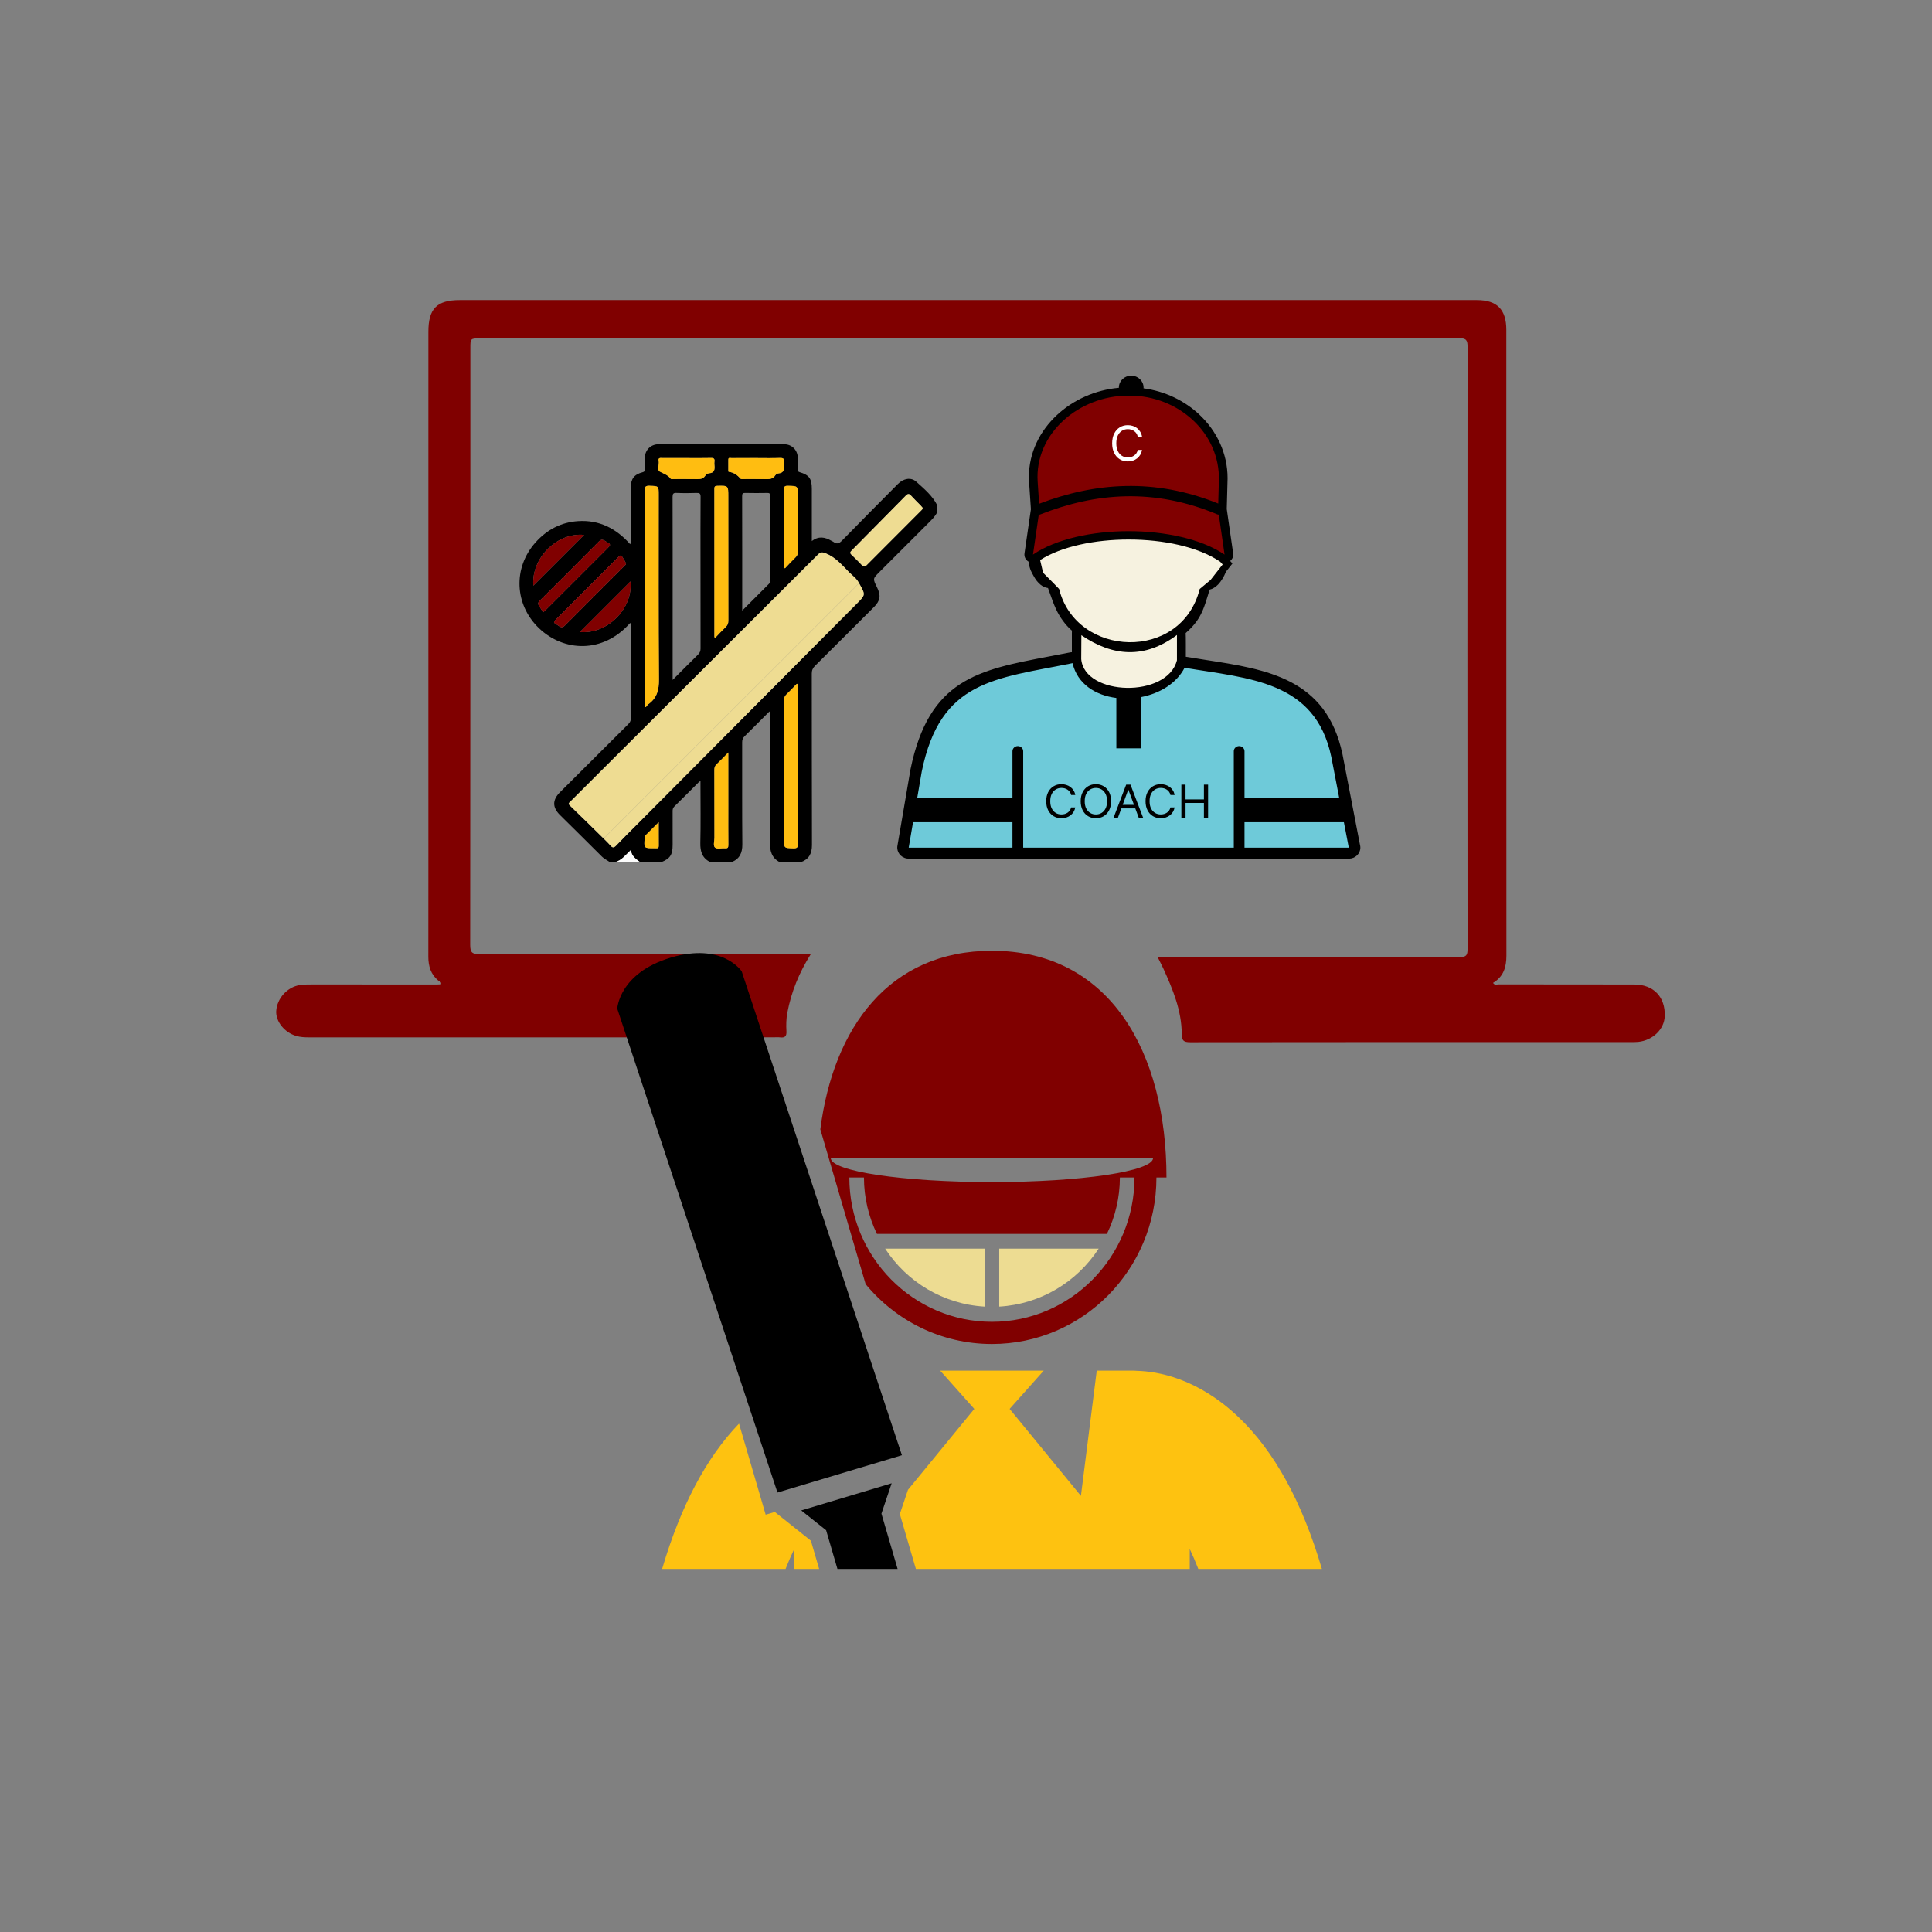 <?xml version="1.0" encoding="utf-8"?>
<!-- Generator: Adobe Illustrator 24.0.1, SVG Export Plug-In . SVG Version: 6.00 Build 0)  -->
<svg version="1.1" id="Layer_1" xmlns="http://www.w3.org/2000/svg" xmlns:xlink="http://www.w3.org/1999/xlink" x="0px" y="0px"
	 viewBox="0 0 1080 1080" style="enable-background:new 0 0 1080 1080;" xml:space="preserve">
<rect x="0" y="0" width="1080" height="1080" fill="#808080" stroke="none"/>
<style type="text/css">
	.st0{fill:#800000;}
	.st1{display:none;fill:#800000;}
	.st2{fill:#F6F2E0;}
	.st3{fill:#FFFFFF;}
	.st4{fill:#6ECAD9;}
	.st5{fill:#FCFCFC;}
	.st6{fill:#EEDC92;}
	.st7{fill:#FFBD11;}
	.st8{fill:#EDDC92;}
	.st9{fill:#FEC210;}
</style>
<g>
	<path class="st0" d="M453.32,533.24c-6.69,10.57-10.99,21.29-13.19,32.86c-0.66,3.47-0.7,6.94-0.51,10.39
		c0.16,2.88-0.93,3.72-3.57,3.4c-1.23-0.15-2.5-0.02-3.75-0.02c-86.55,0-173.1,0-259.66,0.01c-2.38,0-4.74-0.11-7.03-0.78
		c-6.58-1.91-11.54-8.11-11.2-13.92c0.41-7.07,6.19-13.48,13.28-14.55c2.05-0.31,4.16-0.31,6.24-0.31c23.52-0.01,47.03,0,70.55,0.01
		c0.69,0,1.38-0.06,2.07-0.1c0.38-1.44-0.89-1.54-1.54-2.07c-4.18-3.48-5.57-8.03-5.57-13.33c0.05-42.02,0.02-84.05,0.02-126.07
		c0-74.45,0-148.89,0.01-223.34c0-12.89,4.74-17.68,17.56-17.68c189.52,0,379.05,0,568.57,0c11.27,0,16.45,5.26,16.45,16.67
		c0,116.61-0.01,233.22,0.05,349.83c0,6.42-1.65,11.75-7.46,15.18c0.81,1.46,2.05,0.86,3.02,0.86c25.33,0.04,50.65-0.01,75.98,0.06
		c10.76,0.03,17.34,7,16.97,17.68c-0.25,7.27-6.6,13.49-14.76,14.39c-1.38,0.15-2.78,0.11-4.17,0.11c-82.1,0-164.2-0.02-246.3,0.09
		c-3.79,0.01-4.76-0.93-4.78-4.74c-0.08-13-4.97-24.77-10.25-36.37c-0.91-1.99-1.95-3.92-3.18-6.38c1.82-0.09,3.26-0.21,4.69-0.21
		c54.69-0.01,109.37-0.05,164.06,0.1c3.8,0.01,4.47-1.03,4.46-4.58c-0.1-112.16-0.09-224.31,0-336.47c0-3.56-0.55-4.92-4.59-4.91
		c-182.43,0.12-364.86,0.11-547.28,0.11c-5.57,0-5.57,0-5.57,5.47c0,111.18,0.03,222.37-0.1,333.55c-0.01,4.25,1.07,5.18,5.24,5.17
		c59.97-0.16,119.95-0.11,179.92-0.11C449.54,533.24,451.07,533.24,453.32,533.24z"/>
	<path class="st1" d="M377.85,778.78c4.3-7.52,10.66-12.64,18.08-16.59c10.88-5.79,22.82-7.7,34.83-9.28
		c10.75-1.41,21.6-2.06,32.23-4.29c12.15-2.54,23.16-7,29.57-18.71c2.57-4.7,3.84-9.79,4.67-15.02c0.47-2.94-0.65-5.5-2.25-7.82
		c-3.93-5.73-8.14-11.27-11.93-17.08c-6.85-10.5-12.77-21.5-15.41-33.88c-2.51-11.78-1.56-23.19,4.58-33.88
		c3.18-5.54,2.9-11.79,3.14-17.87c0.32-7.92-1.08-15.86-0.26-23.77c2.41-23.04,14.59-39.49,35.44-48.76
		c29.94-13.31,59.6-12.26,87.46,5.78c18.78,12.16,26,30.68,25.56,52.59c-0.17,8.6-1.24,17.24,0.61,25.79
		c0.38,1.74,0.76,3.64,1.71,5.08c9.04,13.79,7.61,28.31,2.73,42.84c-4.19,12.48-11.06,23.51-19.62,33.58
		c-4.05,4.76-9.81,9.24-8.85,16.32c1.36,10.02,5.58,18.91,13.97,25.21c9.3,6.98,20.31,8.59,31.43,9.73
		c12.98,1.33,26.14,1.28,38.81,4.98c12.27,3.58,21.23,11.11,26.89,22.63c1.15,2.34,1.06,3.26-1.8,3.04
		c-1.94-0.15-3.89-0.01-5.84-0.01c-107.14,0-214.28,0-321.42-0.02C380.85,779.36,379.43,779.82,377.85,778.78z"/>
	<path class="st1" d="M542.35,877.54c-76.81,0-153.62-0.03-230.43,0.1c-4.05,0.01-5.12-0.99-4.98-5.02
		c0.36-10.26-0.38-20.55,3-30.56c8.23-24.32,29.49-39.84,55.74-39.86c117.86-0.08,235.71-0.08,353.57,0.03
		c33.3,0.03,58.25,25.01,58.71,58.25c0.06,4.59-0.08,9.19,0.07,13.77c0.08,2.39-0.42,3.72-3.17,3.31c-1.36-0.2-2.78-0.03-4.17-0.03
		C694.58,877.54,618.46,877.54,542.35,877.54z"/>
</g>
<g>
	<path d="M632.35,210c3.8,0,6.9,2.97,6.9,6.61v0.47c12.02,1.61,22.91,6.91,31.17,14.66c9.73,9.14,15.81,21.67,15.81,35.61
		l-0.46,17.21l3.56,24.68c0.14,0.8,0.06,1.62-0.23,2.38s-0.78,1.43-1.43,1.95l0.44,0.5l0.82,0.93l-3.59,4.55l-0.07,0.16l-0.02,0.05
		c-1.1,2.68-2.57,5.12-4.27,6.92c-1.43,1.46-3.03,2.51-4.77,2.92c-0.34,1.03-0.71,2.1-0.98,3.15c-1.94,6.26-3.46,11.19-7.5,16.09
		c-0.88,1.07-1.82,2.1-2.81,3.07c-0.68,0.68-1.38,1.34-2.12,1.97c0.12,1.19,0.1,11.6,0.08,14.58l-1.19,0.27
		c-2.6,8.82-10.4,14.54-19.58,17.24c-5.23,1.53-10.92,2.09-16.34,1.69c-5.46-0.4-10.69-1.79-14.94-4.13
		c-5.97-3.29-10.06-8.44-10.35-15.4v-0.48l-1.3-0.34v-13.37l0.03-1.4c-3.72-3.23-6.76-7.51-8.81-11.86
		c-1.43-3.03-2.56-6.32-3.88-10.03l-0.68-1.93c-1.49-0.19-2.88-0.85-4.13-1.82c-1.57-1.23-2.92-3.03-4.02-5.11
		c-0.74-1.39-2.2-3.48-2.73-7.83c-1.59-0.93-2.54-2.7-2.27-4.58l3.58-24.7l-1-15.12c-0.07-1.1-0.11-2.1-0.11-3
		c0-13.47,6.05-25.56,15.62-34.49c9.08-8.48,21.38-14.1,34.67-15.28v-0.18C625.46,212.97,628.56,210,632.35,210z"/>
	<path d="M637.37,383.49c8.05-1.72,15.36-6.02,18.92-12.63c1.15-2.58,4.03-4.17,7.03-3.67c4.74,0.8,7.63,1.25,10.54,1.69
		c34.63,5.35,67.49,10.42,76.57,52.57l9.8,50.75c0.15,0.52,0.23,1.07,0.23,1.63c0,3.41-2.89,6.17-6.44,6.17H508
		c-0.34-0.02-0.68-0.04-1.03-0.09c-3.5-0.54-5.88-3.7-5.31-7.06l7.31-42.76c10.34-50.37,37.75-55.58,77.47-63.13
		c4.18-0.79,8.48-1.61,11.83-2.28c3.43-0.68,6.81,1.41,7.57,4.7c1.35,5.79,5.23,9.83,10.27,12.21c3.02,1.43,6.45,2.3,10.01,2.62
		C629.83,384.52,633.67,384.28,637.37,383.49z"/>
	<path class="st2" d="M657.92,354.96c-18,13.42-35.8,12.14-53.43,0.12l-0.08,13.37c1.86,20.73,48.23,21.9,53.51,0.61V354.96z
		 M683.47,315.54c-0.45-0.51-0.9-1.02-1.35-1.52l-0.31-0.19c-12.11-8.17-31.44-12.24-50.86-12.24c-18.86,0-37.55,3.84-49.52,11.47
		l1.67,7.1l5.52,5.54l3.42,3.53c9.6,38.49,68.34,40.9,78.61,0l6.04-5.03L683.47,315.54z"/>
	<path class="st0" d="M684.54,310.01l-3.22-22.32c-0.36-0.02-0.72-0.1-1.06-0.24c-17.59-7.35-34.55-10.36-50.97-10.02
		c-16.43,0.35-32.37,4.07-47.89,10.18c-0.24,0.1-0.49,0.16-0.74,0.19l-3.22,22.21C602.91,292.61,658.61,292.51,684.54,310.01z
		 M681.01,281.49l0.35-12.97c0.72-26.27-22.44-47.35-49.87-47.35h-0.78c-27.86,0-52.43,21.46-50.65,48.1l0.82,12.33
		c15.62-5.96,31.69-9.57,48.3-9.92C645.91,271.32,663.17,274.28,681.01,281.49z"/>
	<path class="st3" d="M638.41,244.1h-2.4c-0.14-0.69-0.39-1.29-0.74-1.81s-0.77-0.96-1.28-1.31c-0.5-0.36-1.05-0.63-1.65-0.81
		c-0.61-0.18-1.24-0.27-1.9-0.27c-1.2,0-2.28,0.3-3.26,0.91c-0.97,0.6-1.74,1.49-2.31,2.67s-0.85,2.62-0.85,4.33
		s0.28,3.15,0.85,4.33c0.57,1.18,1.34,2.07,2.31,2.67c0.97,0.6,2.06,0.91,3.26,0.91c0.66,0,1.29-0.09,1.9-0.27
		c0.61-0.18,1.16-0.45,1.65-0.8c0.5-0.36,0.93-0.8,1.28-1.32c0.35-0.53,0.6-1.13,0.74-1.81h2.4c-0.18,1.01-0.51,1.91-0.99,2.71
		s-1.07,1.48-1.78,2.03c-0.71,0.55-1.5,0.97-2.39,1.26c-0.88,0.29-1.81,0.43-2.81,0.43c-1.69,0-3.19-0.41-4.51-1.23
		s-2.35-1.99-3.1-3.51c-0.75-1.52-1.13-3.32-1.13-5.4c0-2.08,0.38-3.88,1.13-5.4c0.75-1.52,1.79-2.69,3.1-3.51
		c1.31-0.82,2.82-1.23,4.51-1.23c1,0,1.94,0.14,2.81,0.43c0.88,0.29,1.68,0.71,2.39,1.27c0.71,0.55,1.3,1.23,1.78,2.03
		C637.91,242.18,638.23,243.09,638.41,244.1z"/>
	<path class="st4" d="M662.19,373.28c-4.54,8.82-14.01,14.39-24.26,16.39v28.64h-13.88l-0.01-28.14
		c-11.57-1.46-21.77-7.77-24.48-19.46c-43.63,8.82-73.81,9.48-84.29,60.57l-2.5,14.55h53.2v-25.89c0-1.58,1.34-2.87,3-2.87
		s3,1.29,3,2.87v53.9H689.7v-53.9c0-1.58,1.34-2.87,3-2.87s2.99,1.29,2.99,2.87v25.89h52.9l-4.4-22.81
		C735.22,380.57,698.32,379.34,662.19,373.28z M510.4,459.63l-2.43,14.21h58v-14.21H510.4z M695.69,473.84h58.3l-2.74-14.21h-55.56
		V473.84z"/>
	<path d="M601.09,444.4h-2.33c-0.14-0.65-0.38-1.21-0.72-1.7c-0.34-0.49-0.75-0.9-1.24-1.23c-0.48-0.34-1.02-0.59-1.61-0.76
		c-0.59-0.17-1.2-0.25-1.84-0.25c-1.17,0-2.22,0.28-3.17,0.85c-0.94,0.57-1.69,1.4-2.25,2.5c-0.55,1.1-0.83,2.46-0.83,4.06
		s0.28,2.96,0.83,4.06c0.56,1.1,1.31,1.94,2.25,2.5c0.95,0.57,2,0.85,3.17,0.85c0.64,0,1.25-0.08,1.84-0.25s1.13-0.42,1.61-0.75
		c0.49-0.34,0.9-0.75,1.24-1.24c0.35-0.49,0.59-1.06,0.72-1.7h2.33c-0.18,0.95-0.5,1.79-0.96,2.54s-1.04,1.38-1.73,1.91
		c-0.69,0.52-1.46,0.91-2.32,1.19c-0.85,0.27-1.77,0.41-2.74,0.41c-1.64,0-3.1-0.39-4.38-1.16s-2.29-1.87-3.02-3.29
		c-0.73-1.42-1.1-3.11-1.1-5.06s0.37-3.64,1.1-5.06c0.73-1.42,1.74-2.52,3.02-3.29c1.28-0.77,2.74-1.16,4.38-1.16
		c0.97,0,1.88,0.14,2.74,0.41s1.63,0.67,2.32,1.19s1.27,1.15,1.73,1.9C600.6,442.6,600.92,443.45,601.09,444.4z"/>
	<path d="M621.11,447.88c0,1.95-0.37,3.64-1.1,5.06c-0.73,1.42-1.74,2.52-3.02,3.29c-1.28,0.77-2.74,1.16-4.38,1.16
		s-3.1-0.39-4.38-1.16s-2.29-1.87-3.02-3.29c-0.73-1.42-1.1-3.11-1.1-5.06s0.37-3.64,1.1-5.06c0.73-1.42,1.74-2.52,3.02-3.29
		c1.28-0.77,2.74-1.16,4.38-1.16s3.1,0.39,4.38,1.16s2.29,1.87,3.02,3.29C620.75,444.23,621.11,445.92,621.11,447.88z
		 M618.86,447.88c0-1.6-0.28-2.96-0.84-4.06c-0.55-1.1-1.3-1.94-2.25-2.5c-0.94-0.57-1.99-0.85-3.16-0.85s-2.22,0.28-3.17,0.85
		c-0.94,0.57-1.69,1.4-2.25,2.5c-0.55,1.1-0.83,2.46-0.83,4.06s0.28,2.96,0.83,4.06c0.56,1.1,1.31,1.94,2.25,2.5
		c0.95,0.57,2,0.85,3.17,0.85s2.22-0.28,3.16-0.85c0.95-0.57,1.7-1.4,2.25-2.5C618.58,450.83,618.86,449.48,618.86,447.88z"/>
	<path d="M624.92,457.14h-2.45l7.07-18.52h2.41l7.07,18.52h-2.45l-5.76-15.59h-0.15L624.92,457.14z M625.82,449.9h9.86v1.99h-9.86
		V449.9z"/>
	<path d="M656.62,444.4h-2.33c-0.14-0.65-0.38-1.21-0.73-1.7c-0.34-0.49-0.75-0.9-1.24-1.23c-0.48-0.34-1.02-0.59-1.61-0.76
		c-0.59-0.17-1.2-0.25-1.84-0.25c-1.17,0-2.22,0.28-3.17,0.85c-0.94,0.57-1.69,1.4-2.25,2.5c-0.55,1.1-0.83,2.46-0.83,4.06
		s0.27,2.96,0.83,4.06s1.31,1.94,2.25,2.5c0.95,0.57,2,0.85,3.17,0.85c0.64,0,1.25-0.08,1.84-0.25s1.13-0.42,1.61-0.75
		c0.49-0.34,0.9-0.75,1.24-1.24c0.35-0.49,0.59-1.06,0.73-1.7h2.33c-0.18,0.95-0.5,1.79-0.96,2.54s-1.04,1.38-1.73,1.91
		c-0.69,0.52-1.46,0.91-2.32,1.19c-0.85,0.27-1.76,0.41-2.74,0.41c-1.64,0-3.1-0.39-4.38-1.16s-2.29-1.87-3.02-3.29
		c-0.73-1.42-1.1-3.11-1.1-5.06s0.37-3.64,1.1-5.06c0.73-1.42,1.74-2.52,3.02-3.29c1.28-0.77,2.74-1.16,4.38-1.16
		c0.97,0,1.88,0.14,2.74,0.41s1.63,0.67,2.32,1.19s1.27,1.15,1.73,1.9C656.13,442.6,656.45,443.45,656.62,444.4z"/>
	<path d="M660.39,457.14v-18.52h2.33v8.25H673v-8.25h2.33v18.52H673v-8.29h-10.27v8.29H660.39z"/>
</g>
<g>
	<path d="M523.96,282.52c0,1.22,0,2.43,0,3.65c-1.11,2.47-3.04,4.26-4.9,6.13c-9.15,9.13-18.29,18.28-27.43,27.42
		c-3.77,3.77-3.76,3.77-1.42,8.48c2.36,4.74,1.93,7.55-1.78,11.26c-10.92,10.91-21.82,21.84-32.79,32.7
		c-1.28,1.27-1.85,2.51-1.85,4.35c0.06,31.94-0.01,63.88,0.1,95.82c0.02,4.75-1.64,7.97-6.14,9.61c-3.96,0-7.91,0-11.87,0
		c-4.68-2.43-5.54-6.46-5.5-11.4c0.17-23.42,0.08-46.84,0.06-70.26c0-0.79,0.24-1.63-0.3-2.58c-4.68,4.68-9.25,9.32-13.91,13.87
		c-1.02,1-1.36,1.99-1.36,3.38c0.04,19.01-0.07,38.02,0.1,57.03c0.04,4.81-1.51,8.15-6.02,9.96c-3.96,0-7.91,0-11.87,0
		c-4.55-2.22-5.71-5.95-5.59-10.81c0.26-10.7,0.08-21.41,0.08-32.12c0-0.72,0-1.45,0-2.5c-0.53,0.4-0.77,0.54-0.96,0.73
		c-4.57,4.56-9.11,9.14-13.72,13.66c-0.82,0.81-0.89,1.66-0.89,2.66c0.02,6.23,0.01,12.45,0.01,18.68c0,5.58-1.37,7.68-6.31,9.7
		c-3.96,0-7.91,0-11.87,0c-2.29-1.71-4.76-3.27-5.21-6.76c-2.99,2.77-5.14,5.88-8.94,6.76c-0.91,0-1.83,0-2.74,0
		c-1.44-1.05-3.09-1.72-4.4-3.03c-7.79-7.81-15.66-15.53-23.49-23.29c-4.34-4.3-4.33-8.46,0.04-12.82
		c12.65-12.62,25.3-25.24,37.97-37.85c0.94-0.93,1.59-1.81,1.58-3.3c-0.06-17.26-0.04-34.52-0.06-51.78c0-0.53,0.35-1.2-0.35-1.61
		c-15.16,17.21-37.08,16.14-50.91,2.93c-13.79-13.18-14.62-33.82-1.96-47.98c6.36-7.12,14.34-11.3,23.84-11.91
		c11.78-0.76,21.33,4.14,29.06,12.91c0.56-0.83,0.32-1.61,0.32-2.34c0.02-9.73,0-19.47,0.02-29.2c0.01-4.98,1.84-7.42,6.63-8.68
		c0.96-0.25,1.2-0.59,1.18-1.49c-0.05-2.2-0.08-4.41,0.02-6.61c0.18-4.41,3.36-7.55,7.79-7.56c23.35-0.03,46.69-0.04,70.04,0
		c4.41,0.01,7.57,3.21,7.73,7.62c0.08,2.2,0.04,4.41,0.02,6.61c-0.01,0.75,0.1,1.14,1,1.4c5.3,1.55,6.8,3.64,6.8,9.22
		c0.01,8.9,0,17.79,0,26.69c0,0.72,0,1.44,0,2.59c3.87-2.99,7.4-2.2,10.91-0.18c0.39,0.23,0.83,0.39,1.2,0.65
		c1.84,1.37,3.12,0.95,4.75-0.72c10.34-10.63,20.81-21.12,31.26-31.65c3.1-3.12,7.31-3.94,10.25-1.29
		C516.58,273.22,521.23,277.05,523.96,282.52z M336.92,468.23c1.44,1.46,2.95,2.85,4.28,4.39c1.14,1.32,1.93,1.4,3.21,0.06
		c3.98-4.18,8.1-8.23,12.18-12.33c40.8-40.99,81.6-81.98,122.4-122.97c4.86-4.88,4.85-4.88,1.47-10.95
		c-0.04-0.06-0.11-0.1-0.17-0.16c-1.15-2.79-3.67-4.4-5.67-6.43c-3.96-4.04-7.64-8.42-13.2-10.6c-1.91-0.75-2.84-0.58-4.22,0.8
		c-39.49,39.45-79.02,78.85-118.55,118.26c-6.62,6.6-13.24,13.21-19.86,19.82c-0.62,0.62-1.42,1.02-0.31,2.1
		C324.68,456.18,330.79,462.22,336.92,468.23z M376.01,380.08c4.99-4.99,9.55-9.62,14.2-14.17c1-0.98,1.4-1.95,1.4-3.36
		c-0.05-16.19-0.03-32.37-0.03-48.56c0-12.08-0.05-24.17,0.05-36.25c0.01-1.87-0.57-2.25-2.28-2.19c-3.72,0.12-7.45,0.15-11.17-0.01
		c-1.83-0.08-2.21,0.5-2.21,2.25c0.06,19.83,0.04,39.67,0.04,59.5C376.01,351.35,376.01,365.41,376.01,380.08z M360.42,394.98
		c0.2,0.11,0.39,0.23,0.59,0.34c0.47-0.57,0.85-1.27,1.44-1.68c4.82-3.44,5.97-8,5.92-13.88c-0.29-34.37-0.14-68.74-0.14-103.12
		c0-5.03,0-4.9-5.13-5.08c-2.24-0.08-2.73,0.57-2.72,2.75c0.07,39.47,0.05,78.94,0.05,118.4
		C360.42,393.47,360.42,394.23,360.42,394.98z M414.9,341.33c5.25-5.26,10.1-10.14,14.98-15c0.56-0.56,0.58-1.18,0.58-1.87
		c0-15.8-0.02-31.6,0.02-47.41c0-1.24-0.4-1.51-1.55-1.49c-4.1,0.06-8.21,0.09-12.31-0.01c-1.41-0.03-1.76,0.35-1.76,1.76
		C414.92,298.44,414.9,319.56,414.9,341.33z M446.03,382.56c-0.2-0.11-0.39-0.23-0.59-0.34c-1.88,1.94-3.7,3.95-5.68,5.8
		c-1.15,1.08-1.56,2.2-1.56,3.77c0.05,25.68,0.03,51.36,0.03,77.04c0,5.34,0,5.24,5.24,5.39c2.07,0.06,2.61-0.49,2.61-2.58
		c-0.07-28.95-0.05-57.89-0.05-86.84C446.03,384.05,446.03,383.3,446.03,382.56z M399.35,356.15c0.16,0.11,0.33,0.23,0.49,0.34
		c1.94-2,3.81-4.07,5.84-5.98c1.09-1.03,1.48-2.09,1.47-3.57c-0.04-23.12-0.03-46.24-0.03-69.36c0-6.19,0-6.14-6.21-5.99
		c-1.39,0.03-1.59,0.54-1.58,1.74C399.36,300.94,399.35,328.54,399.35,356.15z M515.75,283.86c-0.25-0.3-0.57-0.73-0.93-1.1
		c-1.85-1.91-3.78-3.75-5.56-5.71c-1.1-1.22-1.86-1.06-2.94,0.04c-10.05,10.24-20.14,20.45-30.25,30.64
		c-0.86,0.87-1.09,1.44-0.08,2.38c2,1.86,3.92,3.81,5.8,5.79c0.92,0.96,1.59,1.1,2.6,0.07c10.17-10.23,20.38-20.43,30.58-30.64
		C515.34,284.97,515.8,284.64,515.75,283.86z M407.12,420.64c-2.45,2.48-4.42,4.58-6.51,6.54c-0.98,0.92-1.29,1.88-1.28,3.19
		c0.04,12.68,0.01,25.37,0.05,38.06c0.01,1.86-0.88,4.41,0.4,5.41c1.19,0.93,3.63,0.19,5.51,0.35c1.53,0.13,1.88-0.42,1.87-1.89
		c-0.07-6.91-0.03-13.82-0.03-20.74C407.12,441.47,407.12,431.38,407.12,420.64z M383.97,256.07c-4.56,0-9.12,0-13.68,0
		c-0.53,0-1.12-0.12-1.58,0.07c-0.83,0.35-0.52,1.22-0.45,1.82c0.25,1.96-1.12,4.75,0.62,5.7c2.11,1.16,4.43,1.8,5.96,3.86
		c0.41,0.55,1.14,0.27,1.73,0.28c4.18,0.02,8.36-0.04,12.54,0.03c2.02,0.04,3.88,0.07,5.17-1.93c0.41-0.64,1.33-1.27,2.06-1.32
		c3.22-0.21,3.27-2.3,3.04-4.68c-0.06-0.6-0.08-1.23,0.01-1.82c0.22-1.54-0.28-2.1-1.95-2.05
		C392.94,256.15,388.45,256.07,383.97,256.07z M422.75,256.07c-4.64,0-9.27-0.02-13.91,0.02c-0.64,0.01-1.68-0.47-1.7,0.83
		c-0.03,2.05-0.01,4.1,0,6.16c0,0.29-0.03,0.67,0.37,0.72c2.75,0.3,4.72,1.85,6.5,3.83c0.29,0.33,1.16,0.18,1.76,0.18
		c3.95,0.01,7.91-0.05,11.86,0.03c2.23,0.04,4.35,0.13,5.76-2.11c0.33-0.52,1.09-1,1.7-1.06c3.36-0.32,3.45-2.55,3.16-5.08
		c-0.04-0.38-0.06-0.77,0-1.14c0.3-1.82-0.28-2.5-2.28-2.42C431.57,256.19,427.16,256.07,422.75,256.07z M438.24,317.35
		c0.2,0.11,0.39,0.21,0.59,0.32c1.94-2.03,3.82-4.11,5.84-6.05c1.02-0.98,1.41-1.98,1.4-3.38c-0.06-10.33-0.03-20.66-0.03-30.98
		c0-5.67,0-5.57-5.64-5.68c-1.93-0.04-2.2,0.66-2.19,2.34c0.06,13.29,0.03,26.58,0.03,39.87
		C438.24,314.97,438.24,316.16,438.24,317.35z M303.5,342.39c0.92-0.84,1.43-1.28,1.91-1.75c11.3-11.29,22.59-22.59,33.89-33.88
		c2.34-2.34,2.35-2.36-0.62-4.09c-1.2-0.7-2.26-1.63-3.77-0.1c-11.02,11.14-22.12,22.2-33.22,33.25c-0.92,0.91-1.12,1.7-0.4,2.77
		c0.6,0.88,1.16,1.78,1.71,2.69C303.19,341.6,303.31,341.96,303.5,342.39z M349.92,314.86c-0.39-0.72-0.79-1.54-1.26-2.31
		c-1.57-2.62-1.58-2.61-3.73-0.46c-11.22,11.22-22.45,22.45-33.67,33.67c-2.12,2.12-2.14,2.16,0.45,3.7
		c1.2,0.71,2.28,1.99,3.93,0.33c11.12-11.22,22.31-22.36,33.48-33.54C349.48,315.89,350.01,315.61,349.92,314.86z M298.13,327.36
		c9.43-9.43,18.99-18.99,28.36-28.35C311.38,297.54,296.95,311.97,298.13,327.36z M324.17,353.28
		c15.08,1.43,29.78-12.89,28.27-28.27C343.11,334.34,333.61,343.84,324.17,353.28z M368.23,459.6c-2.7,2.7-4.94,4.96-7.2,7.18
		c-0.47,0.47-0.59,1-0.64,1.63c-0.45,5.76-0.46,5.76,5.26,5.76c0.38,0,0.76-0.04,1.14,0.01c1.06,0.12,1.48-0.28,1.46-1.4
		C368.2,468.63,368.23,464.47,368.23,459.6z"/>
	<path class="st5" d="M343.69,481.94c3.8-0.87,5.95-3.99,8.94-6.76c0.45,3.49,2.92,5.05,5.21,6.76
		C353.12,481.94,348.41,481.94,343.69,481.94z"/>
	<path class="st6" d="M336.92,468.23c-6.13-6.01-12.24-12.05-18.43-18c-1.12-1.07-0.31-1.48,0.31-2.1
		c6.62-6.61,13.24-13.22,19.86-19.82c39.52-39.41,79.06-78.81,118.55-118.26c1.38-1.38,2.31-1.55,4.22-0.8
		c5.56,2.18,9.24,6.56,13.2,10.6c2,2.04,4.52,3.64,5.67,6.43c-0.95,0.39-1.54,1.23-2.23,1.92
		c-46.07,46.06-92.13,92.12-138.21,138.17C339.03,467.19,338.41,468.42,336.92,468.23z"/>
	<path class="st6" d="M336.92,468.23c1.49,0.19,2.11-1.04,2.94-1.86c46.08-46.05,92.14-92.11,138.21-138.17
		c0.69-0.69,1.27-1.53,2.23-1.92c0.06,0.05,0.13,0.09,0.17,0.16c3.39,6.07,3.39,6.07-1.47,10.95
		c-40.8,40.99-81.6,81.98-122.4,122.97c-4.07,4.09-8.19,8.14-12.18,12.33c-1.28,1.35-2.07,1.26-3.21-0.06
		C339.87,471.08,338.36,469.69,336.92,468.23z"/>
	<path class="st7" d="M360.42,394.98c0-0.76,0-1.51,0-2.27c0-39.47,0.02-78.94-0.05-118.4c0-2.18,0.48-2.83,2.72-2.75
		c5.13,0.18,5.13,0.05,5.13,5.08c0,34.37-0.15,68.75,0.14,103.12c0.05,5.88-1.1,10.44-5.92,13.88c-0.58,0.42-0.96,1.12-1.44,1.68
		C360.82,395.21,360.62,395.1,360.42,394.98z"/>
	<path class="st7" d="M446.03,382.56c0,0.75,0,1.49,0,2.24c0,28.95-0.02,57.89,0.05,86.84c0.01,2.09-0.54,2.64-2.61,2.58
		c-5.23-0.15-5.24-0.05-5.24-5.39c0-25.68,0.01-51.36-0.03-77.04c0-1.57,0.41-2.7,1.56-3.77c1.97-1.85,3.79-3.86,5.68-5.8
		C445.64,382.33,445.84,382.44,446.03,382.56z"/>
	<path class="st7" d="M399.35,356.15c0-27.61,0.01-55.21-0.02-82.82c0-1.2,0.2-1.71,1.58-1.74c6.21-0.14,6.21-0.19,6.21,5.99
		c0,23.12-0.01,46.24,0.03,69.36c0,1.48-0.39,2.55-1.47,3.57c-2.03,1.91-3.9,3.97-5.84,5.98
		C399.68,356.38,399.52,356.26,399.35,356.15z"/>
	<path class="st6" d="M515.75,283.86c0.05,0.78-0.41,1.11-0.77,1.47c-10.2,10.21-20.41,20.4-30.58,30.64
		c-1.02,1.02-1.69,0.89-2.6-0.07c-1.88-1.98-3.81-3.93-5.8-5.79c-1-0.94-0.78-1.51,0.08-2.38c10.11-10.19,20.19-20.4,30.25-30.64
		c1.09-1.11,1.84-1.26,2.94-0.04c1.78,1.97,3.71,3.81,5.56,5.71C515.18,283.13,515.5,283.56,515.75,283.86z"/>
	<path class="st7" d="M407.12,420.64c0,10.74,0,20.83,0,30.93c0,6.91-0.04,13.82,0.03,20.74c0.02,1.47-0.34,2.02-1.87,1.89
		c-1.88-0.16-4.32,0.58-5.51-0.35c-1.28-1-0.4-3.55-0.4-5.41c-0.04-12.68-0.01-25.37-0.05-38.06c0-1.31,0.31-2.27,1.28-3.19
		C402.7,425.22,404.67,423.12,407.12,420.64z"/>
	<path class="st7" d="M383.97,256.07c4.48,0,8.97,0.08,13.45-0.04c1.66-0.05,2.17,0.51,1.95,2.05c-0.08,0.6-0.06,1.22-0.01,1.82
		c0.23,2.37,0.18,4.46-3.04,4.68c-0.73,0.05-1.65,0.68-2.06,1.32c-1.29,2-3.15,1.97-5.17,1.93c-4.18-0.08-8.36-0.01-12.54-0.03
		c-0.58,0-1.32,0.27-1.73-0.28c-1.53-2.07-3.85-2.71-5.96-3.86c-1.74-0.95-0.37-3.74-0.62-5.7c-0.08-0.6-0.39-1.47,0.45-1.82
		c0.46-0.19,1.05-0.07,1.58-0.07C374.84,256.07,379.4,256.07,383.97,256.07z"/>
	<path class="st7" d="M422.75,256.07c4.41,0,8.82,0.12,13.22-0.05c2-0.08,2.58,0.6,2.28,2.42c-0.06,0.37-0.05,0.76,0,1.14
		c0.29,2.53,0.19,4.76-3.16,5.08c-0.61,0.06-1.37,0.54-1.7,1.06c-1.41,2.24-3.53,2.15-5.76,2.11c-3.95-0.07-7.91-0.01-11.86-0.03
		c-0.6,0-1.46,0.15-1.76-0.18c-1.78-1.98-3.75-3.53-6.5-3.83c-0.4-0.04-0.37-0.43-0.37-0.72c-0.01-2.05-0.03-4.1,0-6.16
		c0.02-1.3,1.06-0.83,1.7-0.83C413.47,256.05,418.11,256.07,422.75,256.07z"/>
	<path class="st7" d="M438.24,317.35c0-1.19,0-2.38,0-3.57c0-13.29,0.03-26.58-0.03-39.87c-0.01-1.68,0.26-2.38,2.19-2.34
		c5.63,0.11,5.64,0.01,5.64,5.68c0,10.33-0.03,20.66,0.03,30.98c0.01,1.41-0.38,2.41-1.4,3.38c-2.02,1.94-3.9,4.02-5.84,6.05
		C438.63,317.56,438.43,317.46,438.24,317.35z"/>
	<path class="st0" d="M303.5,342.39c-0.19-0.42-0.31-0.79-0.51-1.11c-0.55-0.91-1.11-1.82-1.71-2.69c-0.73-1.06-0.52-1.85,0.4-2.77
		c11.11-11.05,22.2-22.11,33.22-33.25c1.51-1.53,2.57-0.59,3.77,0.1c2.98,1.72,2.97,1.74,0.62,4.09
		c-11.29,11.29-22.59,22.59-33.89,33.88C304.93,341.11,304.41,341.55,303.5,342.39z"/>
	<path class="st0" d="M349.92,314.86c0.08,0.75-0.45,1.02-0.8,1.38c-11.16,11.18-22.36,22.32-33.48,33.54
		c-1.65,1.67-2.73,0.39-3.93-0.33c-2.59-1.54-2.57-1.58-0.45-3.7c11.22-11.22,22.45-22.45,33.67-33.67
		c2.15-2.15,2.16-2.15,3.73,0.46C349.13,313.33,349.53,314.14,349.92,314.86z"/>
	<path class="st0" d="M298.13,327.36c-1.18-15.39,13.25-29.81,28.36-28.35C317.12,308.37,307.56,317.93,298.13,327.36z"/>
	<path class="st0" d="M324.17,353.28c9.44-9.43,18.94-18.94,28.27-28.27C353.95,340.39,339.25,354.71,324.17,353.28z"/>
	<path class="st7" d="M368.23,459.6c0,4.87-0.03,9.03,0.02,13.18c0.01,1.12-0.4,1.51-1.46,1.4c-0.38-0.04-0.76-0.01-1.14-0.01
		c-5.72,0.01-5.71,0.01-5.26-5.76c0.05-0.63,0.17-1.16,0.64-1.63C363.29,464.56,365.53,462.31,368.23,459.6z"/>
</g>
<g>
	<path class="st8" d="M558.57,698.01v32.39c23.21-1.34,43.49-13.86,55.59-32.39H558.57z"/>
	<path class="st8" d="M550.4,698.01h-55.59c12.1,18.54,32.38,31.05,55.59,32.39V698.01L550.4,698.01z"/>
	<path class="st0" d="M483.9,717.85c16.87,20.45,42.23,33.45,70.6,33.45c50.79,0,91.95-41.67,91.95-93.09h5.62
		c0-69.87-31.51-126.73-97.58-126.73c-57.35,0-88.64,42.84-95.92,99.82L483.9,717.85z M464.39,647.34h180.19
		c0,7.43-40.34,13.45-90.09,13.45C504.73,660.78,464.39,654.76,464.39,647.34z M554.49,738.9c-43.94,0-79.7-36.19-79.7-80.68h8.17
		c0,11.32,2.65,21.98,7.24,31.53h128.58c4.59-9.54,7.24-20.22,7.24-31.53h8.17C634.19,702.7,598.44,738.9,554.49,738.9z"/>
	<path d="M504.18,813.48l-69.57,20.85l-89.56-270.48c0,0,0.92-19.86,29.9-28.53c28.99-8.69,39.67,7.68,39.67,7.68L504.18,813.48z"/>
	<path d="M447.89,844.33l50.55-15.16l-5.71,16.96l9.04,30.91h-33.63l-6.33-21.64L447.89,844.33z"/>
	<path class="st9" d="M503.01,846.34l4.56-13.53l37.07-45.21l-19.07-21.4l57.89-0.01l-19.07,21.4l39.85,48.61l8.85-70.01h20.39
		c0.57,0,1.12,0.04,1.68,0.08c0.14,0.01,0.28,0.02,0.41,0.03c11.54,0.29,33.88,4.09,56.74,25.84
		c20.07,19.09,35.62,47.45,46.64,84.91h-69.09c-1.57-4.04-3.17-7.76-4.79-11.16v11.16H511.99L503.01,846.34z"/>
	<path class="st9" d="M443.98,877.04v-11.13c-1.63,3.39-3.25,7.09-4.84,11.13h-69.01c10.36-35.15,24.73-62.31,42.99-81.22
		l14.89,50.89l5.1-1.53l20.18,16.07l4.62,15.79H443.98L443.98,877.04z"/>
</g>
</svg>
